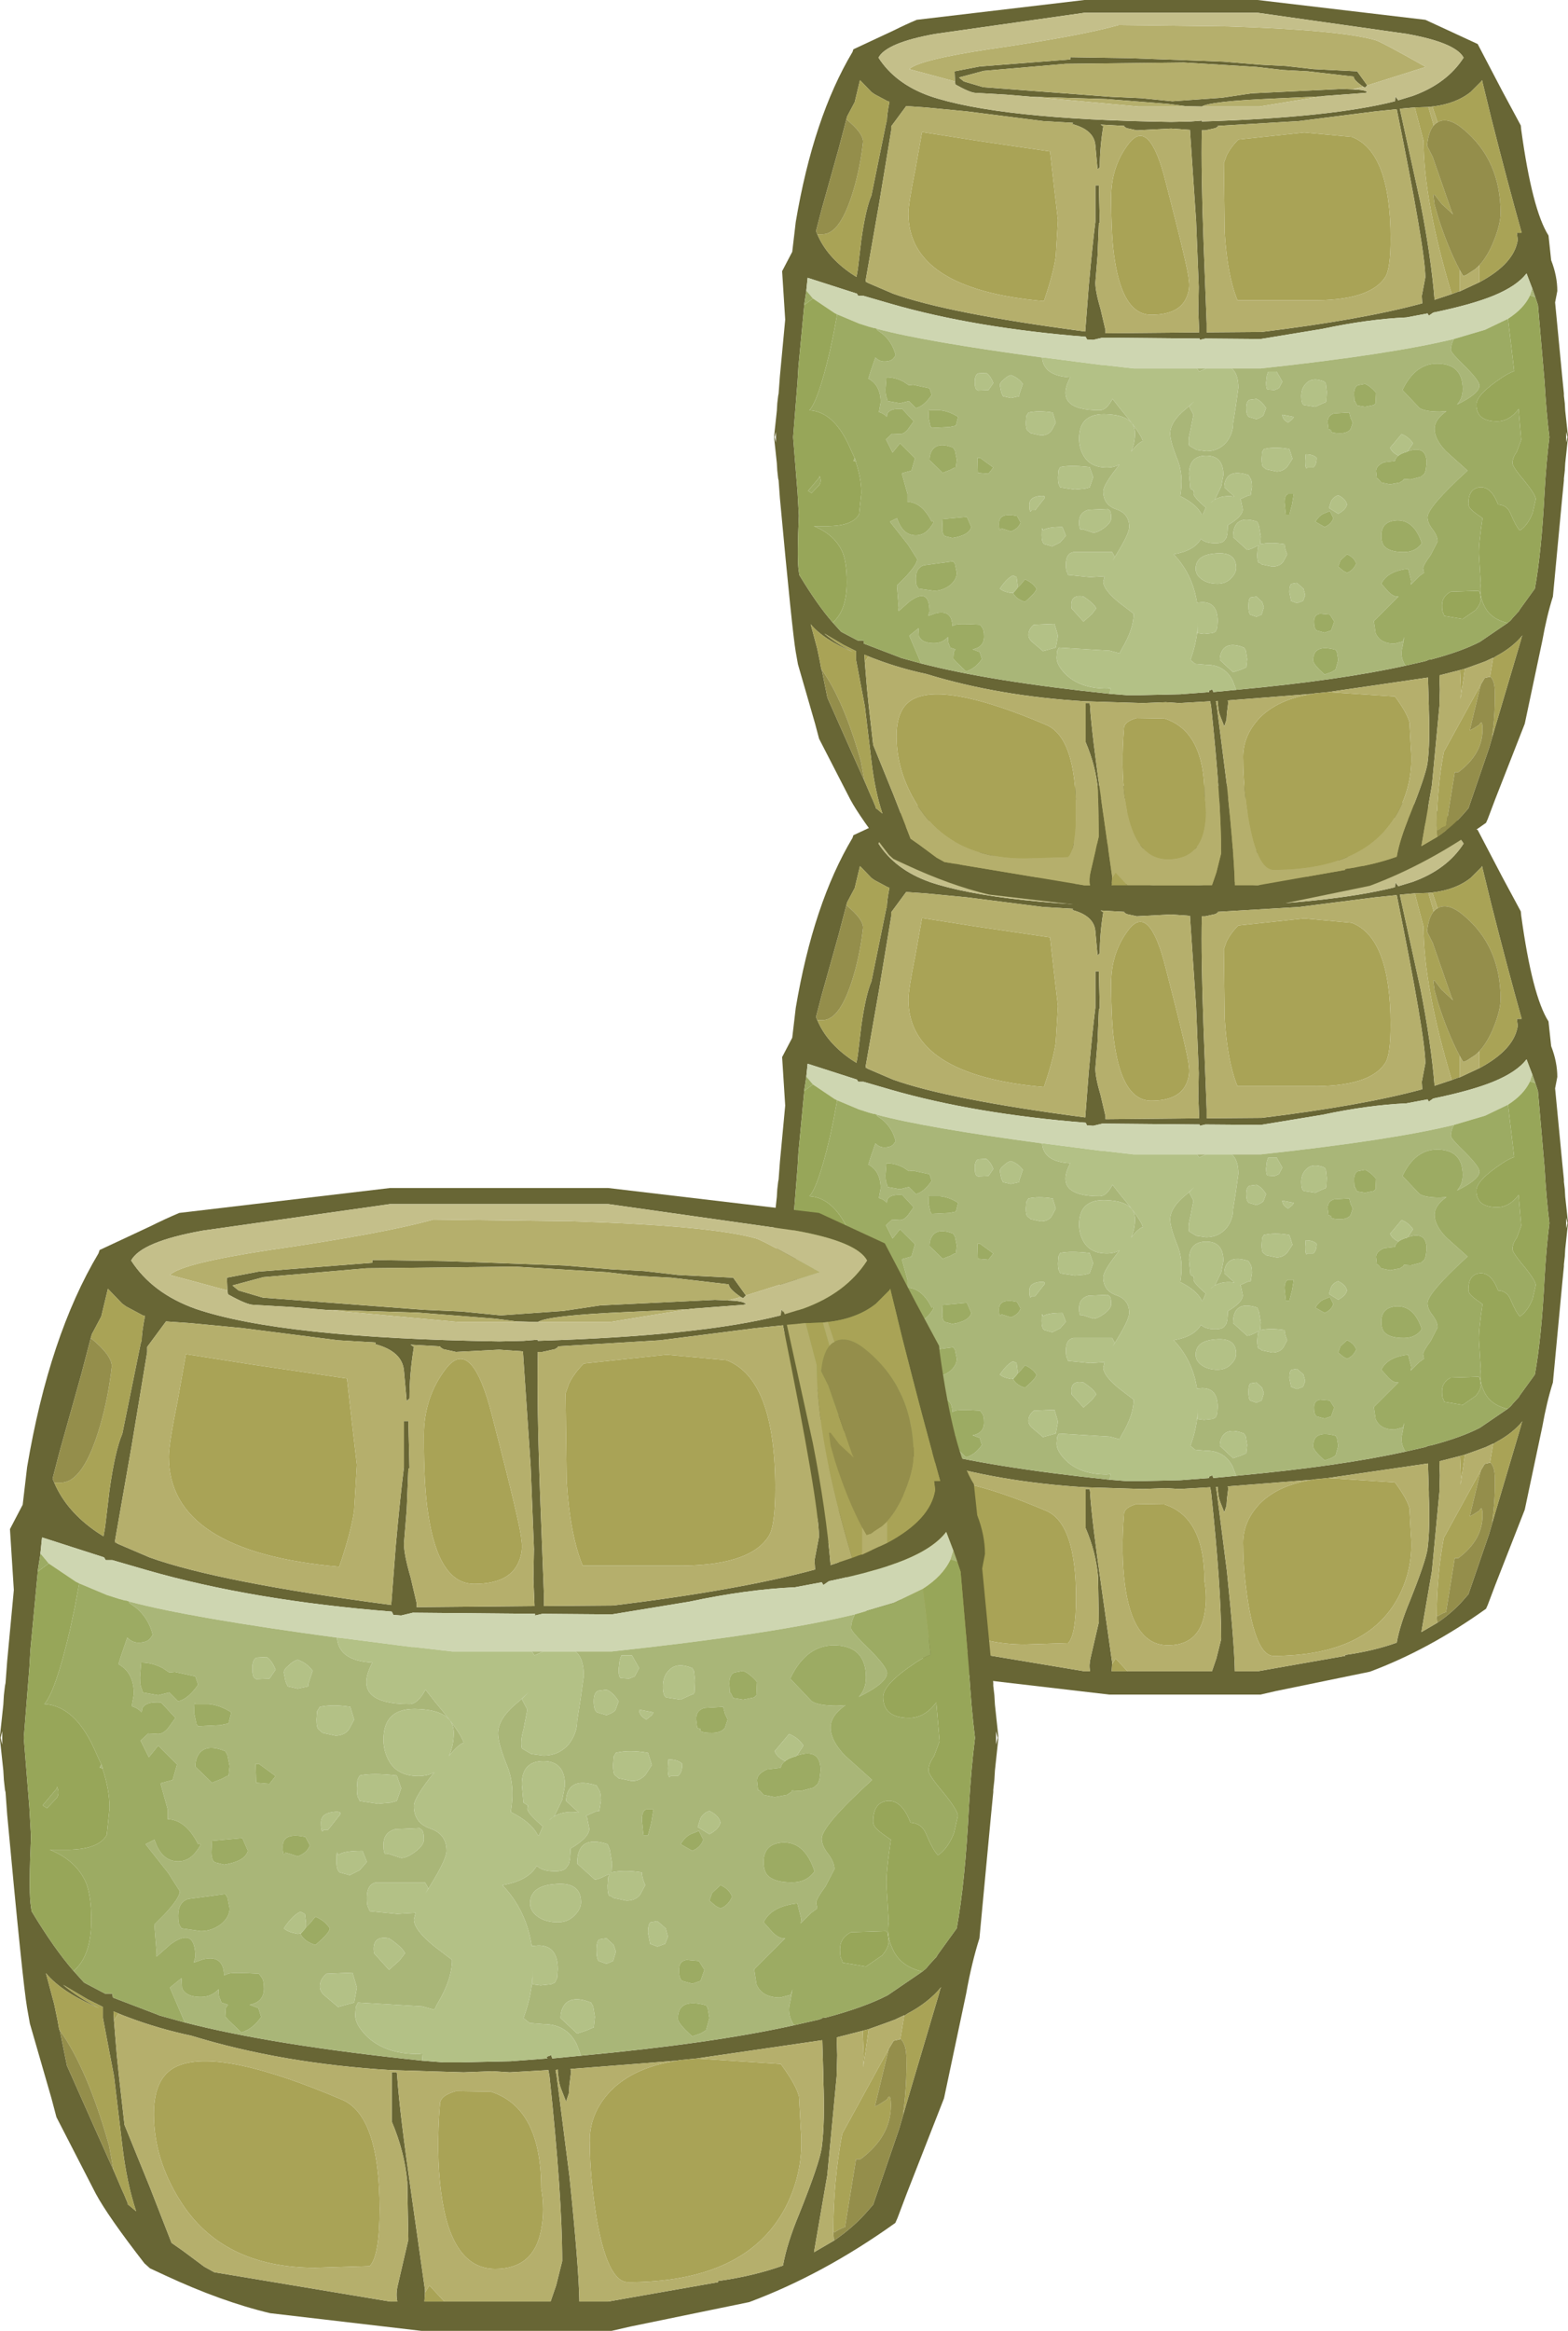<?xml version="1.0" encoding="UTF-8" standalone="no"?>
<svg xmlns:ffdec="https://www.free-decompiler.com/flash" xmlns:xlink="http://www.w3.org/1999/xlink" ffdec:objectType="frame" height="332.8px" width="224.0px" xmlns="http://www.w3.org/2000/svg">
  <g transform="matrix(1.0, 0.0, 0.0, 1.0, 73.6, 321.95)">
    <use ffdec:characterId="125" height="103.2" transform="matrix(1.257, 0.0, 0.0, 1.257, 37.0, -209.75)" width="90.2" xlink:href="#sprite0"/>
    <use ffdec:characterId="125" height="103.2" transform="matrix(1.257, 0.0, 0.0, 1.257, 37.0, -321.95)" width="90.2" xlink:href="#sprite0"/>
    <use ffdec:characterId="125" height="103.2" transform="matrix(1.581, 0.0, 0.0, 1.581, -73.6, -152.35)" width="90.2" xlink:href="#sprite0"/>
  </g>
  <defs>
    <g id="sprite0" transform="matrix(1.0, 0.0, 0.0, 1.0, 0.0, 0.0)">
      <use ffdec:characterId="124" height="103.2" transform="matrix(1.0, 0.0, 0.0, 1.0, 0.0, 0.0)" width="90.2" xlink:href="#shape0"/>
    </g>
    <g id="shape0" transform="matrix(1.0, 0.0, 0.0, 1.0, 0.0, 0.0)">
      <path d="M84.85 14.25 L84.9 14.75 Q86.15 23.85 88.0 26.75 L88.3 29.55 Q89.0 31.35 89.0 33.05 L88.75 34.35 89.55 42.7 89.75 44.7 89.75 44.95 89.85 45.8 89.9 46.65 90.2 49.45 90.2 49.65 90.2 49.8 89.9 52.6 89.85 53.45 89.75 54.35 89.75 54.55 89.55 56.6 88.5 67.75 Q87.8 69.95 87.3 72.75 L85.3 82.2 81.95 90.75 81.1 93.0 80.9 93.45 Q74.4 98.1 67.7 100.6 L57.0 102.8 55.25 103.2 38.1 103.2 24.4 101.6 Q20.0 100.55 14.95 98.2 L13.55 97.55 13.05 97.1 Q9.75 92.85 8.65 90.8 L5.1 83.9 4.65 82.2 2.7 75.45 2.45 74.05 Q2.05 71.75 0.65 56.6 L0.5 54.55 0.45 54.35 0.35 53.45 0.3 52.6 0.0 49.8 0.0 49.65 0.0 49.45 0.3 46.65 0.35 45.8 0.45 44.95 0.5 44.7 0.65 42.7 1.25 36.3 0.9 30.8 2.05 28.6 2.45 25.2 Q4.45 13.35 8.9 5.9 L9.0 5.6 13.6 3.45 Q14.9 2.8 16.2 2.25 L35.25 0.0 54.95 0.0 74.0 2.25 76.6 3.45 79.95 5.0 82.75 10.35 84.85 14.25 M80.15 32.05 Q84.1 29.95 84.5 27.25 L84.4 26.45 84.95 26.45 Q83.35 20.75 81.5 13.45 L80.5 9.35 80.45 9.1 80.35 9.25 79.15 10.45 Q77.45 11.8 74.8 12.1 L74.35 12.15 73.0 12.2 72.8 12.2 71.1 12.35 73.45 23.05 Q74.65 29.15 75.05 34.05 L77.0 33.4 77.8 33.1 77.9 33.1 80.15 32.05 M86.15 32.75 L85.9 32.1 85.5 31.05 Q84.4 32.5 81.7 33.6 79.25 34.6 74.9 35.5 L74.4 35.85 74.25 35.6 71.85 36.05 Q67.45 36.25 62.3 37.35 L55.3 38.5 49.0 38.45 48.35 38.6 48.35 38.45 37.3 38.35 36.25 38.6 35.55 38.55 35.4 38.25 Q22.8 37.25 13.25 34.5 L10.15 33.6 9.55 33.6 9.4 33.35 3.8 31.55 3.65 33.0 3.65 33.05 3.4 34.65 3.4 34.8 2.75 41.65 2.7 42.5 2.65 43.35 2.15 49.65 2.65 55.9 2.8 58.55 Q2.6 63.05 2.75 64.55 L2.85 65.3 Q4.9 68.7 6.65 70.7 L7.6 71.75 9.5 72.75 10.15 72.75 10.2 73.1 14.25 74.65 14.35 74.7 14.7 74.8 16.7 75.35 Q24.65 77.4 38.15 78.8 L40.05 78.95 41.65 78.95 46.15 78.85 49.45 78.6 49.4 78.45 49.8 78.3 49.9 78.6 52.5 78.35 Q64.35 77.25 71.75 75.6 L73.95 75.1 74.25 75.0 74.25 74.95 74.65 74.9 Q78.05 74.0 80.2 72.9 L83.35 70.75 83.65 70.5 83.7 70.45 83.95 70.15 84.5 69.55 84.6 69.45 84.75 69.2 86.45 66.85 Q87.2 62.75 87.55 55.9 87.75 52.45 88.1 49.65 87.75 46.85 87.55 43.35 L86.8 34.65 86.5 33.75 86.15 32.75 M90.0 49.05 L90.0 49.2 90.0 50.25 90.15 49.65 90.0 49.05 M81.9 82.7 L84.85 72.75 84.95 72.35 85.05 72.15 Q83.9 73.55 82.0 74.55 L81.7 74.75 81.7 74.7 80.85 75.1 79.9 75.45 78.5 75.95 77.95 76.1 75.6 76.7 75.65 78.3 75.6 80.2 74.75 89.15 73.55 96.1 75.35 95.05 Q77.2 93.8 78.55 92.2 L78.9 91.8 81.25 84.95 81.9 82.7 M72.55 10.9 Q76.45 9.5 78.35 6.55 77.45 4.85 71.9 3.85 L54.95 1.45 35.25 1.45 18.3 3.85 Q12.75 4.85 11.85 6.55 13.75 9.5 17.65 10.9 25.4 13.55 45.1 13.85 L47.3 13.8 48.6 13.7 48.6 13.8 Q63.3 13.35 70.55 11.5 L70.6 10.95 70.8 11.25 70.8 11.1 70.9 11.4 72.55 10.9 M66.95 9.85 Q65.85 9.1 65.85 8.7 L60.65 8.1 57.8 7.95 54.8 7.6 46.55 7.1 33.1 7.25 23.8 8.05 21.0 8.8 21.55 9.25 23.75 9.9 38.3 11.0 41.7 11.15 45.25 11.5 50.9 11.1 54.25 10.6 64.6 10.1 65.75 10.15 Q67.3 10.2 67.4 10.5 L67.15 10.55 62.5 10.9 62.15 10.95 56.65 11.2 Q49.55 11.5 48.6 12.1 L46.7 12.05 44.75 11.8 37.75 11.25 29.4 11.0 26.4 10.75 22.9 10.55 Q22.3 10.55 20.6 9.6 L20.55 9.25 20.5 8.1 23.35 7.55 33.65 6.75 33.65 6.5 40.2 6.6 47.05 6.85 51.05 7.0 55.3 7.35 58.2 7.5 61.25 7.85 66.25 8.1 67.4 9.7 67.15 9.95 66.95 9.85 M68.3 12.65 L59.65 13.75 50.4 14.3 50.45 14.35 50.15 14.55 49.0 14.8 48.6 14.8 Q48.5 19.45 48.8 27.65 L49.15 36.75 49.15 37.75 55.4 37.7 Q66.85 36.3 73.65 34.45 L73.6 33.6 74.0 31.5 Q74.0 28.45 70.75 12.4 L68.3 12.65 M10.7 32.15 L13.5 33.35 Q19.75 35.6 35.35 37.65 L35.75 32.45 Q36.15 27.95 36.5 25.2 L36.5 21.05 36.9 21.05 37.0 25.3 36.9 25.35 36.75 29.05 36.5 32.1 Q36.5 33.1 37.1 35.15 L37.65 37.5 37.65 37.85 48.3 37.75 48.2 35.3 48.25 32.6 47.95 25.1 47.25 14.75 45.1 14.6 41.2 14.8 40.05 14.55 39.75 14.35 39.8 14.3 37.1 14.15 37.4 14.35 Q37.0 16.75 37.0 19.0 L36.75 19.25 36.5 16.5 Q36.35 14.75 33.9 14.1 L33.95 13.95 30.55 13.75 21.9 12.65 17.2 12.2 15.0 12.05 13.3 14.35 13.3 14.8 11.9 23.25 10.4 31.8 10.4 32.0 10.7 32.15 M4.9 26.6 Q6.0 29.2 8.8 31.1 L9.35 31.45 9.5 30.6 9.9 27.25 Q10.4 23.7 11.05 22.2 L12.75 13.85 12.8 13.85 Q12.8 13.05 13.1 11.55 L12.9 11.5 11.4 10.7 11.05 10.45 9.75 9.1 9.15 11.6 8.3 13.2 8.2 13.55 7.35 16.8 5.4 23.75 4.75 26.25 4.9 26.6 M0.2 49.2 L0.2 49.05 0.05 49.65 0.2 50.25 0.2 49.65 0.2 49.2 M10.35 88.9 L10.5 89.25 10.95 90.3 11.15 90.75 11.2 90.85 11.55 91.7 11.55 91.8 11.65 91.85 12.3 92.4 Q11.45 89.85 11.05 86.45 L10.3 80.2 9.3 74.95 9.3 73.95 7.9 73.25 5.7 71.95 Q7.05 73.1 8.95 74.05 5.6 72.65 4.15 70.9 L4.9 73.7 5.2 75.15 5.35 76.0 5.4 76.05 6.05 79.25 8.45 84.65 10.35 88.9 M11.1 74.7 L10.25 74.35 10.3 75.15 10.3 75.2 10.55 78.25 10.75 80.2 11.25 84.6 13.55 90.25 15.5 95.25 16.5 95.95 18.45 97.4 19.35 97.9 35.25 100.55 35.9 100.55 Q35.75 99.85 35.95 99.05 L36.9 94.95 36.8 89.75 Q36.55 87.0 35.4 84.3 L35.4 79.85 35.85 79.85 35.9 80.2 35.9 80.3 Q36.1 83.4 37.2 91.05 L38.4 99.5 38.4 99.75 38.35 100.55 40.15 100.55 49.75 100.55 50.25 99.1 50.8 96.9 Q50.8 91.0 49.65 80.2 L49.55 79.65 46.05 79.85 44.5 79.75 41.9 79.85 35.3 79.65 Q25.45 79.05 17.3 76.55 14.25 75.9 11.5 74.85 L11.1 74.7 M61.15 78.8 L51.55 79.55 51.6 79.8 51.55 80.2 51.45 81.0 51.4 81.75 51.15 82.5 50.7 81.35 Q50.5 80.85 50.45 80.2 L50.4 79.75 50.4 79.6 50.2 79.65 50.3 80.2 51.45 89.2 Q52.3 97.4 52.35 100.55 L54.95 100.55 64.9 98.8 64.85 98.7 Q68.1 98.25 70.75 97.3 71.1 95.3 72.25 92.55 74.05 88.05 74.25 86.65 74.55 84.35 74.4 80.6 L74.4 80.2 74.3 76.95 62.95 78.6 61.4 78.75 61.15 78.8" fill="#686635" fill-rule="evenodd" stroke="none"/>
      <path d="M74.8 12.1 Q77.45 11.8 79.15 10.45 L80.35 9.25 80.45 9.1 80.5 9.35 81.5 13.45 Q83.35 20.75 84.95 26.45 L84.4 26.45 84.5 27.25 Q84.1 29.95 80.15 32.05 L80.15 31.0 80.15 30.15 79.7 30.55 Q80.8 29.6 81.6 27.8 82.55 25.6 82.55 24.2 82.55 18.2 78.35 14.7 76.65 13.25 75.45 13.85 L75.4 13.9 74.8 12.1 M77.9 33.1 L77.8 33.1 77.0 33.4 Q73.8 22.75 73.8 16.0 L72.8 12.2 73.0 12.2 74.35 12.15 74.95 14.25 Q74.35 14.95 74.2 16.55 L74.85 17.85 77.0 24.05 77.15 24.35 75.85 23.15 75.05 22.1 74.9 22.1 75.05 23.25 74.95 22.9 75.45 24.65 Q76.55 28.1 77.9 30.65 L77.9 33.1 M81.7 74.75 L82.0 74.55 Q83.9 73.55 85.05 72.15 L84.95 72.35 84.85 72.75 81.9 82.7 81.6 83.65 Q81.95 81.05 81.9 78.6 81.9 77.35 81.4 76.85 L80.75 77.0 81.35 76.85 81.7 74.75 M77.95 76.1 L78.5 75.95 78.0 79.4 78.05 78.45 77.95 76.1 M10.4 31.8 L10.7 32.15 10.4 32.0 10.4 31.8 M47.1 31.7 Q47.3 32.8 46.85 33.8 46.0 35.75 42.85 35.75 39.65 35.75 38.7 29.5 38.3 27.1 38.3 22.35 38.3 18.9 40.3 16.3 42.65 13.3 44.5 20.7 47.1 30.75 47.1 31.7 M51.4 17.7 Q51.85 16.75 52.75 15.85 L60.25 15.05 65.65 15.55 Q70.05 17.25 70.05 27.1 70.05 30.55 69.45 31.45 67.7 34.2 60.9 34.1 L52.65 34.1 Q51.5 31.3 51.2 26.45 L51.1 18.55 51.4 17.7 M31.35 17.2 L31.85 21.6 32.25 25.0 32.0 29.15 Q31.7 31.15 30.65 34.2 15.25 32.85 15.25 24.25 15.25 23.15 16.05 19.2 L16.8 15.0 22.85 15.95 31.35 17.2 M8.2 13.55 L8.3 13.2 9.15 11.6 9.75 9.1 11.05 10.45 11.4 10.7 12.9 11.5 13.1 11.55 Q12.8 13.05 12.8 13.85 L12.75 13.85 11.05 22.2 Q10.4 23.7 9.9 27.25 L9.5 30.6 9.35 31.45 8.8 31.1 Q6.0 29.2 4.9 26.6 L5.5 26.6 Q7.55 26.6 9.05 21.45 9.8 18.85 10.1 16.1 10.1 15.1 8.2 13.55 M5.4 76.05 L5.35 76.0 5.2 75.15 4.9 73.7 4.15 70.9 Q5.6 72.65 8.95 74.05 7.05 73.1 5.7 71.95 L7.9 73.25 9.3 73.95 9.3 74.95 10.3 80.2 11.05 86.45 Q11.45 89.85 12.3 92.4 L11.65 91.85 11.55 91.8 11.55 91.7 11.2 90.85 11.15 90.75 10.95 90.3 10.5 89.25 10.35 88.9 10.25 88.65 9.85 86.45 Q7.9 79.55 5.4 76.05 M10.3 75.15 L10.25 74.35 11.1 74.7 10.7 74.55 10.3 75.15 M40.15 100.55 L38.35 100.55 38.4 99.75 38.8 99.1 40.15 100.55 M39.85 90.65 Q39.4 87.1 39.75 82.75 39.75 81.95 41.2 81.55 L44.35 81.6 Q48.9 83.05 48.9 90.3 49.25 92.25 48.9 94.05 48.25 97.6 44.75 97.6 40.75 97.6 39.85 90.65 M13.9 83.6 Q13.9 80.05 16.25 79.2 20.15 77.75 30.85 82.3 34.3 83.7 34.3 92.2 34.3 96.45 33.4 97.35 L28.5 97.5 Q20.05 97.5 16.25 91.4 13.9 87.65 13.9 83.6 M62.95 78.6 L70.55 79.1 Q71.95 81.0 72.2 82.05 L72.35 84.95 Q72.7 88.75 70.95 92.1 67.4 98.8 56.75 98.8 54.9 98.8 53.9 93.0 53.3 89.25 53.3 86.35 53.15 83.65 55.2 81.5 57.3 79.4 61.15 78.8 L61.4 78.75 62.95 78.6 M80.3 77.75 L79.05 82.95 79.45 82.75 80.15 82.3 Q80.5 81.6 80.5 82.85 80.5 85.65 77.75 87.7 L77.35 87.7 76.35 93.85 Q76.1 93.85 75.4 94.3 L75.3 94.2 Q75.3 89.65 76.1 85.4 L80.3 77.75" fill="#a9a356" fill-rule="evenodd" stroke="none"/>
      <path d="M3.65 33.0 L3.8 31.55 9.4 33.35 9.55 33.6 10.15 33.6 13.25 34.5 Q22.8 37.25 35.4 38.25 L35.55 38.55 36.25 38.6 37.3 38.35 48.35 38.45 48.35 38.6 49.0 38.45 55.3 38.5 62.3 37.35 Q67.45 36.25 71.85 36.05 L74.25 35.6 74.4 35.85 74.9 35.5 Q79.25 34.6 81.7 33.6 84.4 32.5 85.5 31.05 L85.9 32.1 86.15 32.75 85.9 33.55 Q85.2 35.05 83.4 36.2 L80.8 37.45 77.25 38.5 Q70.1 40.25 55.3 41.85 L52.0 41.85 49.1 41.85 48.05 41.85 40.85 41.85 37.4 41.45 37.2 41.45 30.6 40.6 30.45 40.6 Q17.1 38.8 11.7 37.35 L11.4 37.25 11.3 37.25 10.75 37.1 9.65 36.75 7.15 35.7 6.85 35.55 4.4 33.9 3.65 33.0" fill="#ced6b1" fill-rule="evenodd" stroke="none"/>
      <path d="M4.4 33.9 L6.85 35.55 7.15 35.7 7.15 35.75 6.75 37.9 6.3 40.0 Q5.0 45.5 4.0 46.6 6.7 46.75 8.45 50.5 L9.15 52.05 9.0 52.35 9.25 52.4 Q9.9 54.3 9.9 56.0 L9.65 58.4 Q8.9 59.8 5.8 59.75 L4.5 59.75 Q6.95 60.75 7.8 62.8 8.25 64.0 8.25 66.1 8.25 69.35 6.65 70.7 4.9 68.7 2.85 65.3 L2.75 64.55 Q2.6 63.05 2.8 58.55 L2.65 55.9 2.15 49.65 2.65 43.35 2.7 42.5 2.75 41.65 3.4 34.8 3.4 34.65 4.4 33.9 M83.4 36.2 Q85.2 35.05 85.9 33.55 L86.5 33.75 86.8 34.65 87.55 43.35 Q87.75 46.85 88.1 49.65 87.75 52.45 87.55 55.9 87.2 62.75 86.45 66.85 L84.75 69.2 84.6 69.45 84.5 69.55 83.95 70.15 83.7 70.45 83.65 70.5 83.35 70.75 Q81.35 70.3 80.65 68.7 80.1 67.55 80.3 66.25 L80.1 63.0 Q80.05 61.8 80.5 58.85 79.55 58.2 79.3 57.95 78.9 57.6 78.9 57.2 78.9 55.5 80.15 55.35 81.45 55.2 82.25 57.25 L82.25 57.3 Q83.25 57.35 83.65 58.25 84.3 59.8 84.75 60.25 85.65 59.65 86.2 58.25 L86.55 56.7 Q86.55 56.2 85.25 54.6 83.9 53.0 83.9 52.6 83.9 52.0 84.4 51.3 L84.9 49.95 84.6 46.45 Q83.55 47.85 82.15 47.85 79.8 47.85 79.8 45.95 79.8 44.8 82.75 42.85 83.5 42.35 84.1 42.15 L83.4 36.2 M5.15 54.2 L3.85 55.75 4.25 56.0 5.15 55.05 Q5.4 54.6 5.15 54.05 L5.15 54.2 M80.3 68.05 Q80.3 68.6 79.7 69.3 L78.25 70.3 76.15 69.95 76.05 69.65 Q75.9 69.5 75.9 68.75 75.9 67.7 76.9 67.2 L80.05 67.1 80.2 67.25 80.3 68.05" fill="#97a659" fill-rule="evenodd" stroke="none"/>
      <path d="M11.7 37.35 Q17.1 38.8 30.45 40.6 30.6 42.7 33.65 42.85 31.65 46.6 37.0 46.6 37.75 46.6 38.45 45.3 L39.35 46.45 Q41.7 49.25 41.9 50.1 41.45 50.2 40.55 51.3 L40.6 51.2 Q41.0 50.3 41.0 49.2 41.0 47.2 37.85 47.05 34.65 46.85 34.65 49.8 34.65 50.75 35.05 51.55 35.8 53.1 37.8 53.1 38.65 53.1 39.25 52.75 37.4 55.05 37.4 55.8 37.4 57.35 38.9 57.85 40.35 58.35 40.35 59.85 40.35 60.6 38.9 62.95 L38.45 63.7 38.7 63.25 38.6 63.05 38.4 62.7 34.0 62.7 Q33.15 62.85 33.15 64.1 33.15 64.85 33.3 65.0 L33.4 65.3 35.9 65.55 37.55 65.45 37.4 66.05 Q37.4 66.95 39.15 68.4 L40.85 69.7 Q40.85 71.45 39.5 73.7 L39.25 74.2 38.15 73.9 32.35 73.55 32.15 73.95 32.1 74.7 Q32.1 75.55 33.15 76.6 34.8 78.2 37.8 78.2 L38.2 78.15 38.15 78.8 Q24.65 77.4 16.7 75.35 L15.35 72.2 16.4 71.35 16.45 72.25 Q16.8 73.05 18.15 73.05 19.1 73.05 19.75 72.35 19.75 73.1 19.9 73.25 L20.0 73.55 20.6 73.75 20.4 74.05 20.35 74.8 20.65 75.15 21.8 76.25 Q22.85 75.95 23.6 74.85 L23.35 74.05 22.55 73.75 Q23.85 73.5 23.85 72.3 23.85 71.55 23.65 71.3 L23.4 70.95 Q21.1 70.8 20.6 70.95 L20.25 71.1 Q20.2 69.2 18.35 69.65 L17.5 69.95 17.65 69.45 Q17.65 66.65 15.4 68.3 L14.15 69.4 14.1 69.25 14.15 69.05 13.95 66.55 13.95 66.5 14.85 65.6 Q16.25 64.1 16.25 63.5 L15.2 61.85 13.15 59.25 13.95 58.85 14.15 59.35 Q14.8 60.8 16.1 60.8 17.05 60.8 17.7 59.95 18.4 59.05 17.9 59.25 16.85 57.15 15.3 57.0 L15.15 57.0 15.15 56.1 14.5 53.75 15.6 53.45 16.0 52.05 14.3 50.35 13.45 51.4 12.7 49.9 12.75 49.85 13.4 49.25 14.3 49.3 Q14.75 49.3 15.2 48.75 L15.85 47.85 14.55 46.45 Q13.15 46.35 12.85 47.0 L12.8 47.35 Q12.45 46.95 11.9 46.8 L12.1 45.7 Q12.1 43.75 10.7 43.0 L10.95 42.2 11.5 40.6 Q11.95 41.05 12.5 41.05 13.25 41.05 13.55 40.7 L13.8 40.35 Q13.45 38.9 12.35 37.95 L11.6 37.4 11.7 37.45 11.7 37.35 M48.05 41.85 L49.1 41.85 48.3 42.2 48.05 41.85 M52.0 41.85 L55.3 41.85 Q70.1 40.25 77.25 38.5 76.9 39.15 76.9 39.75 76.9 40.05 78.55 41.65 80.15 43.25 80.15 43.8 80.15 44.7 77.6 45.95 78.25 45.25 78.25 44.2 78.25 41.45 75.6 41.3 72.9 41.15 71.4 44.3 L73.35 46.35 Q74.0 46.75 75.65 46.75 L76.4 46.7 Q75.05 47.65 75.05 48.7 75.05 49.9 76.35 51.25 L78.8 53.45 Q74.25 57.6 74.25 58.75 74.25 59.4 74.85 60.15 75.4 60.9 75.4 61.5 L74.6 63.05 Q73.75 64.2 73.75 64.55 L73.85 65.05 73.3 65.45 72.35 66.4 72.4 66.0 72.05 64.6 Q69.7 64.85 69.0 66.3 L69.8 67.2 Q70.35 67.75 70.8 67.75 L70.95 67.75 68.15 70.55 68.35 71.9 Q68.85 73.1 70.5 73.1 L71.45 72.85 71.6 72.35 71.4 73.5 Q71.1 74.5 71.65 75.45 L71.75 75.6 Q64.35 77.25 52.5 78.35 L52.1 77.3 Q51.2 75.5 49.1 75.5 L47.85 75.4 47.3 74.95 Q48.1 72.8 48.15 70.65 L48.1 71.9 48.85 72.0 49.8 71.9 50.15 71.75 50.35 71.3 50.4 70.55 Q50.4 68.35 48.6 68.4 L48.05 68.45 Q47.55 65.2 45.4 62.95 47.75 62.55 48.5 61.2 49.0 61.7 50.15 61.7 50.9 61.7 51.15 61.4 L51.4 61.05 51.5 60.6 51.55 59.85 51.55 59.65 Q53.25 58.65 53.25 57.85 L53.05 56.85 52.95 56.7 Q53.9 56.25 54.0 56.25 L54.15 56.25 54.3 55.3 Q54.3 54.55 54.1 54.3 L53.9 53.95 Q52.2 53.4 51.55 54.15 51.15 54.6 51.15 55.35 L52.3 56.4 Q50.6 56.15 49.6 57.1 L50.1 56.7 50.8 55.25 51.05 53.95 Q51.05 51.75 49.1 51.75 47.15 51.75 47.15 53.85 L47.3 55.5 47.7 55.75 47.65 56.05 Q47.65 56.45 49.05 57.65 L48.7 58.45 48.6 58.45 Q48.0 57.25 46.15 56.35 46.55 54.0 45.85 52.25 45.0 50.15 45.0 49.25 45.0 47.85 46.9 46.35 L47.75 45.55 47.15 46.15 47.65 47.1 47.3 48.9 Q47.0 49.95 47.15 50.6 L48.0 51.1 49.1 51.25 Q50.55 51.25 51.45 50.15 52.15 49.2 52.15 48.1 L52.45 46.2 52.75 44.05 Q52.75 42.45 52.0 41.85 M85.9 33.55 L86.15 32.75 86.5 33.75 85.9 33.55 M57.75 47.1 Q57.75 47.5 58.1 47.8 L58.4 48.0 58.9 47.6 59.05 47.35 57.75 47.1 M59.9 45.0 Q59.9 45.85 60.2 46.0 L61.5 46.2 Q62.55 45.7 62.65 45.7 L62.75 45.55 62.8 44.5 62.7 43.6 62.55 43.35 Q61.2 42.8 60.5 43.5 59.9 44.05 59.9 45.0 M53.65 46.35 Q53.65 47.15 53.95 47.35 L54.8 47.6 Q55.4 47.4 55.6 47.15 L55.9 46.35 Q55.4 45.55 54.8 45.3 L54.05 45.4 Q53.65 45.55 53.65 46.35 M56.15 42.2 L56.0 42.6 55.9 43.45 Q55.9 44.2 56.1 44.25 L56.85 44.3 57.35 44.1 57.75 43.35 57.1 42.2 56.15 42.2 M68.35 45.8 L68.4 44.6 Q67.75 43.85 67.15 43.6 L66.35 43.75 Q65.9 43.95 65.9 44.75 L65.95 45.6 66.0 45.55 66.25 46.05 67.15 46.2 68.15 46.0 68.35 45.8 M62.9 47.95 L63.0 48.75 63.3 48.85 Q63.1 49.2 64.35 49.2 65.15 49.2 65.5 48.75 L65.75 48.0 65.5 47.45 65.35 46.85 63.65 46.95 Q62.9 47.15 62.9 47.95 M17.65 46.6 Q17.55 46.2 17.55 47.45 L17.75 48.4 17.9 48.6 19.9 48.5 20.65 48.35 20.9 47.35 Q19.9 46.7 18.85 46.6 L17.65 46.6 M12.9 45.55 L14.3 45.8 15.3 45.55 14.9 45.15 16.1 46.35 Q17.0 46.15 17.9 44.85 L17.65 44.1 15.8 43.7 15.3 43.75 14.7 43.35 Q13.75 42.85 12.75 42.85 L12.65 44.2 Q12.65 44.95 12.8 45.2 L12.9 45.55 M34.65 59.3 Q34.65 60.1 34.85 60.15 L35.05 60.1 36.25 60.5 Q36.75 60.5 37.5 59.95 38.3 59.35 38.3 58.85 38.3 58.1 38.1 57.95 L37.9 57.8 35.7 57.9 Q34.65 58.2 34.65 59.3 M32.75 59.85 Q30.95 59.85 30.55 60.25 30.4 59.55 30.4 60.8 30.4 61.6 30.7 61.8 L31.6 62.05 32.5 61.6 33.15 60.85 32.75 59.85 M36.25 54.2 L35.85 53.05 Q33.65 52.8 32.5 53.05 L32.3 53.45 32.25 54.2 Q32.25 54.95 32.4 55.1 L32.5 55.35 34.15 55.6 35.3 55.5 35.85 55.35 36.25 54.2 M29.15 49.2 L30.3 49.45 Q31.15 49.45 31.55 48.85 L32.0 48.0 31.65 46.85 Q30.05 46.6 28.9 46.85 L28.65 47.25 28.6 48.0 Q28.6 48.75 28.8 48.9 L29.15 49.2 M24.1 42.35 L23.2 42.4 Q22.8 42.55 22.8 43.35 22.8 44.1 23.0 44.25 L23.15 44.35 24.35 44.3 24.9 43.5 Q24.6 42.7 24.1 42.35 M26.9 42.6 Q26.5 42.7 26.1 43.1 25.65 43.45 25.65 43.75 L25.8 44.55 26.0 45.0 26.9 45.2 27.85 45.0 27.85 44.8 28.25 43.6 Q27.75 42.9 26.9 42.6 M20.25 61.1 Q22.15 60.8 22.4 59.85 L21.9 58.7 19.15 58.95 19.1 59.95 Q19.1 60.75 19.45 60.9 L20.25 61.1 M20.75 52.2 L20.55 51.2 20.35 50.85 Q18.75 50.2 18.05 51.0 17.65 51.5 17.65 52.25 L19.15 53.7 20.05 53.35 20.5 53.1 20.65 53.1 20.75 52.2 M23.4 52.0 L23.1 52.0 23.15 53.7 24.35 53.8 24.9 53.1 23.4 52.0 M29.25 57.95 L29.65 57.95 30.55 56.8 Q31.15 56.2 30.05 56.35 29.0 56.5 29.0 57.3 29.0 58.1 29.15 58.1 L29.25 57.95 M25.7 60.2 L25.8 60.0 26.9 60.35 Q27.75 60.05 28.0 59.35 L27.6 58.6 Q25.55 58.15 25.55 59.45 25.55 60.25 25.7 60.2 M27.65 66.75 L27.65 66.35 27.55 65.55 27.15 65.35 Q26.45 65.65 25.65 66.85 25.9 67.1 26.45 67.25 L26.9 67.35 27.2 67.3 27.15 67.35 Q27.5 68.05 28.5 68.35 29.8 67.25 29.8 66.85 29.35 66.15 28.5 65.8 L28.0 66.4 27.65 66.75 M20.55 64.05 L20.35 63.75 17.0 64.2 Q16.1 64.5 16.1 65.7 16.1 66.45 16.25 66.6 L16.4 66.85 18.15 67.1 Q19.15 67.1 20.0 66.45 20.75 65.8 20.75 65.05 L20.55 64.05 M33.8 69.1 L35.15 70.6 36.1 69.75 36.6 69.1 Q36.35 68.55 35.15 67.75 33.55 67.45 33.8 69.1 M29.5 70.95 Q28.9 71.45 28.9 72.1 28.9 72.5 29.25 72.85 L30.55 73.95 32.0 73.55 32.25 72.2 31.85 70.85 29.5 70.95 M9.15 52.05 L9.15 52.0 9.3 52.45 9.25 52.4 9.0 52.35 9.15 52.05 M72.0 51.25 L72.6 50.35 Q72.15 49.65 71.3 49.3 L70.8 49.9 70.0 50.85 Q70.2 51.4 70.95 51.75 70.6 52.0 70.55 52.35 L69.3 52.5 Q68.4 52.9 68.4 53.5 L68.5 54.4 68.6 54.35 69.0 54.8 70.0 55.0 71.1 54.8 71.4 54.6 71.5 54.55 71.55 54.4 72.35 54.45 73.5 54.15 73.9 53.8 74.05 53.4 74.15 52.6 Q74.15 50.7 72.35 51.15 L72.0 51.25 M65.1 57.3 Q64.95 56.65 64.1 56.25 63.6 56.4 63.3 56.9 L63.05 57.7 64.1 58.35 Q64.95 57.9 65.1 57.3 M61.25 53.1 Q61.65 52.8 61.65 52.0 61.25 51.6 60.4 51.6 L60.35 52.35 Q60.35 53.15 60.5 53.2 L60.6 53.1 61.25 53.1 M62.55 71.85 L63.3 71.6 63.65 70.6 63.15 69.8 62.05 69.7 Q61.35 69.8 61.35 70.6 61.35 71.4 61.65 71.6 L62.55 71.85 M63.95 74.05 L63.8 73.8 Q61.25 73.1 61.25 75.0 61.25 75.45 62.55 76.6 L63.3 76.35 63.8 76.05 64.1 74.95 63.95 74.05 M65.1 62.95 L64.35 63.65 64.1 64.35 64.7 64.85 65.1 65.05 Q65.8 64.8 66.15 64.0 65.9 63.3 65.1 62.95 M70.85 59.1 Q69.0 59.15 69.0 60.85 69.0 61.65 69.35 62.05 69.95 62.7 71.55 62.7 72.9 62.7 73.6 61.7 72.75 59.1 70.85 59.1 M63.15 58.05 L62.4 58.35 Q61.9 58.6 61.5 59.25 L62.55 59.85 Q63.3 59.55 63.55 58.85 L63.15 58.05 M55.1 59.75 L54.9 59.25 Q52.15 58.35 52.15 61.0 L53.75 62.45 Q54.15 62.4 54.6 62.15 L55.05 61.95 55.1 61.95 55.15 61.85 54.95 62.25 54.9 63.0 Q54.9 63.75 55.05 63.9 55.3 63.95 55.4 64.1 L56.6 64.35 Q57.45 64.35 57.85 63.8 L58.3 62.95 Q58.0 62.25 58.0 61.8 56.4 61.55 55.25 61.8 L55.3 60.95 55.1 59.75 M58.35 52.95 L58.9 52.1 58.55 51.0 Q56.85 50.7 55.65 51.0 L55.45 51.35 55.4 52.1 Q55.4 52.85 55.55 53.0 L55.9 53.3 57.1 53.55 Q57.85 53.55 58.35 52.95 M58.15 58.45 L58.55 58.45 58.85 57.3 59.05 56.1 58.4 56.1 Q58.0 56.25 58.0 57.05 L58.1 58.05 58.15 58.45 M53.4 73.55 Q51.75 72.9 51.05 73.7 50.65 74.2 50.65 74.95 L52.15 76.35 53.05 76.05 53.5 75.85 53.65 75.8 53.75 74.85 53.6 73.9 53.4 73.55 M54.8 67.75 L54.15 67.85 Q53.9 68.0 53.9 68.8 53.9 69.6 54.1 69.8 L54.8 70.05 55.4 69.8 55.65 68.95 55.45 68.35 54.8 67.75 M60.35 67.6 L60.15 66.85 59.4 66.2 58.8 66.3 Q58.55 66.45 58.55 67.25 L58.75 68.25 59.4 68.5 60.1 68.25 60.35 67.6 M47.9 64.6 Q47.9 65.3 48.6 65.8 49.3 66.3 50.4 66.3 51.3 66.3 51.9 65.7 52.5 65.1 52.5 64.5 52.5 62.65 50.2 62.85 47.9 63.0 47.9 64.6" fill="#a9b678" fill-rule="evenodd" stroke="none"/>
      <path d="M3.65 33.0 L4.4 33.9 3.4 34.65 3.65 33.05 3.65 33.0 M7.15 35.7 L9.65 36.75 10.75 37.1 11.3 37.25 11.4 37.25 11.7 37.35 11.7 37.45 11.6 37.4 12.35 37.95 Q13.45 38.9 13.8 40.35 L13.55 40.7 Q13.25 41.05 12.5 41.05 11.95 41.05 11.5 40.6 L10.95 42.2 10.7 43.0 Q12.1 43.75 12.1 45.7 L11.9 46.8 Q12.45 46.95 12.8 47.35 L12.85 47.0 Q13.15 46.35 14.55 46.45 L15.85 47.85 15.2 48.75 Q14.75 49.3 14.3 49.3 L13.4 49.25 12.75 49.85 12.7 49.9 13.45 51.4 14.3 50.35 16.0 52.05 15.6 53.45 14.5 53.75 15.15 56.1 15.15 57.0 15.3 57.0 Q16.85 57.15 17.9 59.25 18.4 59.05 17.7 59.95 17.05 60.8 16.1 60.8 14.8 60.8 14.15 59.35 L13.95 58.85 13.15 59.25 15.2 61.85 16.25 63.5 Q16.25 64.1 14.85 65.6 L13.95 66.5 13.95 66.55 14.15 69.05 14.1 69.25 14.15 69.4 15.4 68.3 Q17.65 66.65 17.65 69.45 L17.5 69.95 18.35 69.65 Q20.2 69.2 20.25 71.1 L20.6 70.95 Q21.1 70.8 23.4 70.95 L23.65 71.3 Q23.85 71.55 23.85 72.3 23.85 73.5 22.55 73.75 L23.35 74.05 23.6 74.85 Q22.85 75.95 21.8 76.25 L20.65 75.15 20.35 74.8 20.4 74.05 20.6 73.75 20.0 73.55 19.9 73.25 Q19.75 73.1 19.75 72.35 19.1 73.05 18.15 73.05 16.8 73.05 16.45 72.25 L16.4 71.35 15.35 72.2 16.7 75.35 14.7 74.8 14.35 74.7 14.25 74.65 10.2 73.1 10.15 72.75 9.5 72.75 7.6 71.75 6.65 70.7 Q8.25 69.35 8.25 66.1 8.25 64.0 7.8 62.8 6.95 60.75 4.5 59.75 L5.8 59.75 Q8.9 59.8 9.65 58.4 L9.9 56.0 Q9.9 54.3 9.25 52.4 L9.3 52.45 9.15 52.0 9.15 52.05 8.45 50.5 Q6.7 46.75 4.0 46.6 5.0 45.5 6.3 40.0 L6.75 37.9 7.15 35.75 7.15 35.7 M77.25 38.5 L80.8 37.45 83.4 36.2 84.1 42.15 Q83.5 42.35 82.75 42.85 79.8 44.8 79.8 45.95 79.8 47.85 82.15 47.85 83.55 47.85 84.6 46.45 L84.9 49.95 84.4 51.3 Q83.9 52.0 83.9 52.6 83.9 53.0 85.25 54.6 86.55 56.2 86.55 56.7 L86.2 58.25 Q85.65 59.65 84.75 60.25 84.3 59.8 83.65 58.25 83.25 57.35 82.25 57.3 L82.25 57.25 Q81.45 55.2 80.15 55.35 78.9 55.5 78.9 57.2 78.9 57.6 79.3 57.95 79.55 58.2 80.5 58.85 80.05 61.8 80.1 63.0 L80.3 66.25 Q80.1 67.55 80.65 68.7 81.35 70.3 83.35 70.75 L80.2 72.9 Q78.05 74.0 74.65 74.9 L74.25 74.95 74.25 75.0 73.95 75.1 71.75 75.6 71.65 75.45 Q71.1 74.5 71.4 73.5 L71.6 72.35 71.45 72.85 70.5 73.1 Q68.85 73.1 68.35 71.9 L68.15 70.55 70.95 67.75 70.8 67.75 Q70.35 67.75 69.8 67.2 L69.0 66.3 Q69.7 64.85 72.05 64.6 L72.4 66.0 72.35 66.4 73.3 65.45 73.85 65.05 73.75 64.55 Q73.75 64.2 74.6 63.05 L75.4 61.5 Q75.4 60.9 74.85 60.15 74.25 59.4 74.25 58.75 74.25 57.6 78.8 53.45 L76.35 51.25 Q75.05 49.9 75.05 48.7 75.05 47.65 76.4 46.7 L75.65 46.75 Q74.0 46.75 73.35 46.35 L71.4 44.3 Q72.9 41.15 75.6 41.3 78.25 41.45 78.25 44.2 78.25 45.25 77.6 45.95 80.15 44.7 80.15 43.8 80.15 43.25 78.55 41.65 76.9 40.05 76.9 39.75 76.9 39.15 77.25 38.5 M62.9 47.95 Q62.9 47.15 63.65 46.95 L65.35 46.85 65.5 47.45 65.75 48.0 65.5 48.75 Q65.15 49.2 64.35 49.2 63.1 49.2 63.3 48.85 L63.0 48.75 62.9 47.95 M68.35 45.8 L68.15 46.0 67.15 46.2 66.25 46.05 66.0 45.55 65.95 45.6 65.9 44.75 Q65.9 43.95 66.35 43.75 L67.15 43.6 Q67.75 43.85 68.4 44.6 L68.35 45.8 M12.9 45.55 L12.8 45.2 Q12.65 44.95 12.65 44.2 L12.75 42.85 Q13.75 42.85 14.7 43.35 L15.3 43.75 15.8 43.7 17.65 44.1 17.9 44.85 Q17.0 46.15 16.1 46.35 L14.9 45.15 15.3 45.55 14.3 45.8 12.9 45.55 M17.65 46.6 L18.85 46.6 Q19.9 46.7 20.9 47.35 L20.65 48.35 19.9 48.5 17.9 48.6 17.75 48.4 17.55 47.45 Q17.55 46.2 17.65 46.6 M23.4 52.0 L24.9 53.1 24.35 53.8 23.15 53.7 23.1 52.0 23.4 52.0 M20.75 52.2 L20.65 53.1 20.5 53.1 20.05 53.35 19.15 53.7 17.65 52.25 Q17.65 51.5 18.05 51.0 18.75 50.2 20.35 50.85 L20.55 51.2 20.75 52.2 M20.25 61.1 L19.45 60.9 Q19.1 60.75 19.1 59.95 L19.15 58.95 21.9 58.7 22.4 59.85 Q22.15 60.8 20.25 61.1 M25.7 60.2 Q25.55 60.25 25.55 59.45 25.55 58.15 27.6 58.6 L28.0 59.35 Q27.75 60.05 26.9 60.35 L25.8 60.0 25.7 60.2 M27.65 66.75 L28.0 66.4 28.5 65.8 Q29.35 66.15 29.8 66.85 29.8 67.25 28.5 68.35 27.5 68.05 27.15 67.35 L27.2 67.3 27.25 67.25 27.55 66.9 27.65 66.75 M20.55 64.05 L20.75 65.05 Q20.75 65.8 20.0 66.45 19.15 67.1 18.15 67.1 L16.4 66.85 16.25 66.6 Q16.1 66.45 16.1 65.7 16.1 64.5 17.0 64.2 L20.35 63.75 20.55 64.05 M5.15 54.2 L5.15 54.05 Q5.4 54.6 5.15 55.05 L4.25 56.0 3.85 55.75 5.15 54.2 M70.95 51.75 L71.0 51.7 71.25 51.55 71.6 51.4 71.95 51.3 72.0 51.25 72.35 51.15 Q74.15 50.7 74.15 52.6 L74.05 53.4 73.9 53.8 73.5 54.15 72.35 54.45 71.55 54.4 71.5 54.55 71.4 54.6 71.1 54.8 70.0 55.0 69.0 54.8 68.6 54.35 68.5 54.4 68.4 53.5 Q68.4 52.9 69.3 52.5 L70.55 52.35 Q70.6 52.0 70.95 51.75 M63.15 58.05 L63.55 58.85 Q63.3 59.55 62.55 59.85 L61.5 59.25 Q61.9 58.6 62.4 58.35 L63.15 58.05 M70.85 59.1 Q72.75 59.1 73.6 61.7 72.9 62.7 71.55 62.7 69.95 62.7 69.35 62.05 69.0 61.65 69.0 60.85 69.0 59.15 70.85 59.1 M65.1 62.95 Q65.9 63.3 66.15 64.0 65.8 64.8 65.1 65.05 L64.7 64.85 64.1 64.35 64.35 63.65 65.1 62.95 M63.95 74.05 L64.1 74.95 63.8 76.05 63.3 76.35 62.55 76.6 Q61.25 75.45 61.25 75.0 61.25 73.1 63.8 73.8 L63.95 74.05 M62.55 71.85 L61.65 71.6 Q61.35 71.4 61.35 70.6 61.35 69.8 62.05 69.7 L63.15 69.8 63.65 70.6 63.3 71.6 62.55 71.85 M80.3 68.05 L80.2 67.25 80.05 67.1 76.9 67.2 Q75.9 67.7 75.9 68.75 75.9 69.5 76.05 69.65 L76.15 69.95 78.25 70.3 79.7 69.3 Q80.3 68.6 80.3 68.05 M58.15 58.45 L58.1 58.05 58.0 57.05 Q58.0 56.25 58.4 56.1 L59.05 56.1 58.85 57.3 58.55 58.45 58.15 58.45" fill="#9cab63" fill-rule="evenodd" stroke="none"/>
      <path d="M75.4 13.9 L75.45 13.85 Q76.65 13.25 78.35 14.7 82.55 18.2 82.55 24.2 82.55 25.6 81.6 27.8 80.8 29.6 79.7 30.55 L78.7 31.2 78.6 31.25 78.3 31.35 77.9 30.65 Q76.55 28.1 75.45 24.65 L74.95 22.9 75.05 23.25 74.9 22.1 75.05 22.1 75.85 23.15 77.15 24.35 77.0 24.05 74.85 17.85 74.2 16.55 Q74.35 14.95 74.95 14.25 75.15 14.0 75.4 13.9 M80.75 77.0 L81.4 76.85 Q81.9 77.35 81.9 78.6 81.95 81.05 81.6 83.65 L81.9 82.7 81.25 84.95 78.9 91.8 78.55 92.2 Q77.2 93.8 75.35 95.05 L75.3 94.35 75.3 94.2 75.4 94.3 Q76.1 93.85 76.35 93.85 L77.35 87.7 77.75 87.7 Q80.5 85.65 80.5 82.85 80.5 81.6 80.15 82.3 L79.45 82.75 79.05 82.95 80.3 77.75 80.75 77.0 M8.2 13.55 Q10.1 15.1 10.1 16.1 9.8 18.85 9.05 21.45 7.55 26.6 5.5 26.6 L4.9 26.6 4.75 26.25 5.4 23.75 7.35 16.8 8.2 13.55 M10.35 88.9 L8.45 84.65 6.05 79.25 5.4 76.05 Q7.9 79.55 9.85 86.45 L10.25 88.65 10.35 88.9" fill="#948e4b" fill-rule="evenodd" stroke="none"/>
      <path d="M74.8 12.1 L75.4 13.9 Q75.15 14.0 74.95 14.25 L74.35 12.15 74.8 12.1 M79.7 30.55 L80.15 30.15 80.15 31.0 80.15 32.05 77.9 33.1 77.9 30.65 78.3 31.35 78.6 31.25 78.7 31.2 79.7 30.55 M77.0 33.4 L75.05 34.05 Q74.65 29.15 73.45 23.05 L71.1 12.35 72.8 12.2 73.8 16.0 Q73.8 22.75 77.0 33.4 M81.7 74.75 L81.35 76.85 80.75 77.0 80.3 77.75 76.1 85.4 Q75.3 89.65 75.3 94.2 L75.3 94.35 75.35 95.05 73.55 96.1 74.75 89.15 75.6 80.2 75.65 78.3 75.6 76.7 77.95 76.1 78.05 78.45 78.0 79.4 78.5 75.95 79.9 75.45 80.85 75.1 81.7 74.7 81.7 74.75 M65.75 10.15 L64.6 10.1 54.25 10.6 50.9 11.1 45.25 11.5 41.7 11.15 38.3 11.0 23.75 9.9 21.55 9.25 21.0 8.8 23.8 8.05 33.1 7.25 46.55 7.1 54.8 7.6 57.8 7.95 60.65 8.1 65.85 8.7 Q65.85 9.1 66.95 9.85 L65.75 10.15 M67.4 9.7 L66.25 8.1 61.25 7.85 58.2 7.5 55.3 7.35 51.05 7.0 47.05 6.85 40.2 6.6 33.65 6.5 33.65 6.75 23.35 7.55 20.5 8.1 20.55 9.25 15.35 7.85 Q16.45 6.8 24.35 5.6 34.7 4.1 39.15 2.85 L51.6 3.0 Q64.25 3.4 68.3 4.55 68.9 4.7 74.05 7.6 L67.4 9.7 M29.4 11.0 L37.75 11.25 44.75 11.8 46.7 12.05 48.6 12.1 Q49.55 11.5 56.65 11.2 L62.15 10.95 55.15 12.1 48.6 12.1 41.4 12.1 29.4 11.0 M68.3 12.65 L70.75 12.4 Q74.0 28.45 74.0 31.5 L73.6 33.6 73.65 34.45 Q66.85 36.3 55.4 37.7 L49.15 37.75 49.15 36.75 48.8 27.65 Q48.5 19.45 48.6 14.8 L49.0 14.8 50.15 14.55 50.45 14.35 50.4 14.3 59.65 13.75 68.3 12.65 M10.4 31.8 L11.9 23.25 13.3 14.8 13.3 14.35 15.0 12.05 17.2 12.2 21.9 12.65 30.55 13.75 33.95 13.95 33.9 14.1 Q36.35 14.75 36.5 16.5 L36.75 19.25 37.0 19.0 Q37.0 16.75 37.4 14.35 L37.1 14.15 39.8 14.3 39.75 14.35 40.05 14.55 41.2 14.8 45.1 14.6 47.25 14.75 47.95 25.1 48.25 32.6 48.2 35.3 48.3 37.75 37.65 37.85 37.65 37.5 37.1 35.15 Q36.5 33.1 36.5 32.1 L36.75 29.05 36.9 25.35 37.0 25.3 36.9 21.05 36.5 21.05 36.5 25.2 Q36.15 27.95 35.75 32.45 L35.35 37.65 Q19.75 35.6 13.5 33.35 L10.7 32.15 10.4 31.8 M51.4 17.7 L51.1 18.55 51.2 26.45 Q51.5 31.3 52.65 34.1 L60.9 34.1 Q67.7 34.2 69.45 31.45 70.05 30.55 70.05 27.1 70.05 17.25 65.65 15.55 L60.25 15.05 52.75 15.85 Q51.85 16.75 51.4 17.7 M47.1 31.7 Q47.1 30.75 44.5 20.7 42.65 13.3 40.3 16.3 38.3 18.9 38.3 22.35 38.3 27.1 38.7 29.5 39.65 35.75 42.85 35.75 46.0 35.75 46.85 33.8 47.3 32.8 47.1 31.7 M31.35 17.2 L22.85 15.95 16.8 15.0 16.05 19.2 Q15.25 23.15 15.25 24.25 15.25 32.85 30.65 34.2 31.7 31.15 32.0 29.15 L32.25 25.0 31.85 21.6 31.35 17.2 M10.3 75.15 L10.7 74.55 11.1 74.7 11.5 74.85 Q14.25 75.9 17.3 76.55 25.45 79.05 35.3 79.65 L41.9 79.85 44.5 79.75 46.05 79.85 49.55 79.65 49.65 80.2 Q50.8 91.0 50.8 96.9 L50.25 99.1 49.75 100.55 40.15 100.55 38.8 99.1 38.4 99.75 38.4 99.5 37.2 91.05 Q36.1 83.4 35.9 80.3 L35.9 80.2 35.85 79.85 35.4 79.85 35.4 84.3 Q36.55 87.0 36.8 89.75 L36.9 94.95 35.95 99.05 Q35.75 99.85 35.9 100.55 L35.25 100.55 19.35 97.9 18.45 97.4 16.5 95.95 15.5 95.25 13.55 90.25 11.25 84.6 10.75 80.2 10.55 78.25 10.3 75.2 10.3 75.15 M13.9 83.6 Q13.9 87.65 16.25 91.4 20.05 97.5 28.5 97.5 L33.4 97.35 Q34.3 96.45 34.3 92.2 34.3 83.7 30.85 82.3 20.15 77.75 16.25 79.2 13.9 80.05 13.9 83.6 M39.85 90.65 Q40.75 97.6 44.75 97.6 48.25 97.6 48.9 94.05 49.25 92.25 48.9 90.3 48.9 83.05 44.35 81.6 L41.2 81.55 Q39.75 81.95 39.75 82.75 39.4 87.1 39.85 90.65 M62.95 78.6 L74.3 76.95 74.4 80.2 74.4 80.6 Q74.55 84.35 74.25 86.65 74.05 88.05 72.25 92.55 71.1 95.3 70.75 97.3 68.1 98.25 64.85 98.7 L64.9 98.8 54.95 100.55 52.35 100.55 Q52.3 97.4 51.45 89.2 L50.3 80.2 50.2 79.65 50.4 79.6 50.4 79.75 50.45 80.2 Q50.5 80.85 50.7 81.35 L51.15 82.5 51.4 81.75 51.45 81.0 51.55 80.2 51.6 79.8 51.55 79.55 61.15 78.8 Q57.3 79.4 55.2 81.5 53.15 83.65 53.3 86.35 53.3 89.25 53.9 93.0 54.9 98.8 56.75 98.8 67.4 98.8 70.95 92.1 72.7 88.75 72.35 84.95 L72.2 82.05 Q71.95 81.0 70.55 79.1 L62.95 78.6" fill="#b5af6c" fill-rule="evenodd" stroke="none"/>
      <path d="M72.55 10.9 L70.9 11.4 70.8 11.1 70.8 11.25 70.6 10.95 70.55 11.5 Q63.3 13.35 48.6 13.8 L48.6 13.7 47.3 13.8 45.1 13.85 Q25.4 13.55 17.65 10.9 13.75 9.5 11.85 6.55 12.75 4.85 18.3 3.85 L35.25 1.45 54.95 1.45 71.9 3.85 Q77.45 4.85 78.35 6.55 76.45 9.5 72.55 10.9 M65.75 10.15 L66.95 9.85 67.15 9.95 67.4 9.7 74.05 7.6 Q68.9 4.7 68.3 4.55 64.25 3.4 51.6 3.0 L39.15 2.85 Q34.7 4.1 24.35 5.6 16.45 6.8 15.35 7.85 L20.55 9.25 20.6 9.6 Q22.3 10.55 22.9 10.55 L26.4 10.75 29.4 11.0 41.4 12.1 48.6 12.1 55.15 12.1 62.15 10.95 62.5 10.9 67.15 10.55 67.4 10.5 Q67.3 10.2 65.75 10.15" fill="#c4bf8a" fill-rule="evenodd" stroke="none"/>
      <path d="M30.45 40.6 L30.6 40.6 37.2 41.45 37.4 41.45 40.85 41.85 48.05 41.85 48.3 42.2 49.1 41.85 52.0 41.85 Q52.75 42.45 52.75 44.05 L52.45 46.2 52.15 48.1 Q52.15 49.2 51.45 50.15 50.55 51.25 49.1 51.25 L48.0 51.1 47.15 50.6 Q47.0 49.95 47.3 48.9 L47.65 47.1 47.15 46.15 47.75 45.55 46.9 46.35 Q45.0 47.85 45.0 49.25 45.0 50.15 45.85 52.25 46.55 54.0 46.15 56.35 48.0 57.25 48.6 58.45 L48.7 58.45 49.05 57.65 Q47.65 56.45 47.65 56.05 L47.7 55.75 47.3 55.5 47.15 53.85 Q47.15 51.75 49.1 51.75 51.05 51.75 51.05 53.95 L50.8 55.25 50.1 56.7 49.6 57.1 Q50.6 56.15 52.3 56.4 L51.15 55.35 Q51.15 54.6 51.55 54.15 52.2 53.4 53.9 53.95 L54.1 54.3 Q54.3 54.55 54.3 55.3 L54.15 56.25 54.0 56.25 Q53.9 56.25 52.95 56.7 L53.05 56.85 53.25 57.85 Q53.25 58.65 51.55 59.65 L51.55 59.85 51.5 60.6 51.4 61.05 51.15 61.4 Q50.9 61.7 50.15 61.7 49.0 61.7 48.5 61.2 47.75 62.55 45.4 62.95 47.55 65.2 48.05 68.45 L48.6 68.4 Q50.4 68.35 50.4 70.55 L50.35 71.3 50.15 71.75 49.8 71.9 48.85 72.0 48.1 71.9 48.15 70.65 Q48.1 72.8 47.3 74.95 L47.85 75.4 49.1 75.5 Q51.2 75.5 52.1 77.3 L52.5 78.35 49.9 78.6 49.8 78.3 49.4 78.45 49.45 78.6 46.15 78.85 41.65 78.95 40.05 78.95 38.15 78.8 38.2 78.15 37.8 78.2 Q34.8 78.2 33.15 76.6 32.1 75.55 32.1 74.7 L32.15 73.95 32.35 73.55 38.15 73.9 39.25 74.2 39.5 73.7 Q40.85 71.45 40.85 69.7 L39.15 68.4 Q37.4 66.95 37.4 66.05 L37.55 65.45 35.9 65.55 33.4 65.3 33.3 65.0 Q33.15 64.85 33.15 64.1 33.15 62.85 34.0 62.7 L38.4 62.7 38.6 63.05 38.7 63.25 38.45 63.7 38.9 62.95 Q40.35 60.6 40.35 59.85 40.35 58.35 38.9 57.85 37.4 57.35 37.4 55.8 37.4 55.05 39.25 52.75 38.65 53.1 37.8 53.1 35.8 53.1 35.05 51.55 34.65 50.75 34.65 49.8 34.65 46.85 37.85 47.05 41.0 47.2 41.0 49.2 41.0 50.3 40.6 51.2 L40.55 51.3 Q41.45 50.2 41.9 50.1 41.7 49.25 39.35 46.45 L38.45 45.3 Q37.75 46.6 37.0 46.6 31.65 46.6 33.65 42.85 30.6 42.7 30.45 40.6 M56.15 42.2 L57.1 42.2 57.75 43.35 57.35 44.1 56.85 44.3 56.1 44.25 Q55.9 44.2 55.9 43.45 L56.0 42.6 56.15 42.2 M53.65 46.35 Q53.65 45.55 54.05 45.4 L54.8 45.3 Q55.4 45.55 55.9 46.35 L55.6 47.15 Q55.4 47.4 54.8 47.6 L53.95 47.35 Q53.65 47.15 53.65 46.35 M59.9 45.0 Q59.9 44.05 60.5 43.5 61.2 42.8 62.55 43.35 L62.7 43.6 62.8 44.5 62.75 45.55 62.65 45.7 Q62.55 45.7 61.5 46.2 L60.2 46.0 Q59.9 45.85 59.9 45.0 M57.75 47.1 L59.05 47.35 58.9 47.6 58.4 48.0 58.1 47.8 Q57.75 47.5 57.75 47.1 M26.9 42.6 Q27.75 42.9 28.25 43.6 L27.85 44.8 27.85 45.0 26.9 45.2 26.0 45.0 25.8 44.55 25.65 43.75 Q25.65 43.45 26.1 43.1 26.5 42.7 26.9 42.6 M24.1 42.35 Q24.6 42.7 24.9 43.5 L24.35 44.3 23.15 44.35 23.0 44.25 Q22.8 44.1 22.8 43.35 22.8 42.55 23.2 42.4 L24.1 42.35 M29.15 49.2 L28.8 48.9 Q28.6 48.75 28.6 48.0 L28.65 47.25 28.9 46.85 Q30.05 46.6 31.65 46.85 L32.0 48.0 31.55 48.85 Q31.15 49.45 30.3 49.45 L29.15 49.2 M36.25 54.2 L35.85 55.35 35.3 55.5 34.15 55.6 32.5 55.35 32.4 55.1 Q32.25 54.95 32.25 54.2 L32.3 53.45 32.5 53.05 Q33.65 52.8 35.85 53.05 L36.25 54.2 M32.75 59.85 L33.15 60.85 32.5 61.6 31.6 62.05 30.7 61.8 Q30.4 61.6 30.4 60.8 30.4 59.55 30.55 60.25 30.95 59.85 32.75 59.85 M34.65 59.3 Q34.65 58.2 35.7 57.9 L37.9 57.8 38.1 57.95 Q38.3 58.1 38.3 58.85 38.3 59.35 37.5 59.95 36.75 60.5 36.25 60.5 L35.05 60.1 34.85 60.15 Q34.65 60.1 34.65 59.3 M29.25 57.95 L29.15 58.1 Q29.0 58.1 29.0 57.3 29.0 56.5 30.05 56.35 31.15 56.2 30.55 56.8 L29.65 57.95 29.25 57.95 M27.2 67.3 L26.9 67.35 26.45 67.25 Q25.9 67.1 25.65 66.85 26.45 65.65 27.15 65.35 L27.55 65.55 27.65 66.35 27.65 66.75 27.55 66.9 27.25 67.25 27.2 67.3 M29.5 70.95 L31.85 70.85 32.25 72.2 32.0 73.55 30.55 73.95 29.25 72.85 Q28.9 72.5 28.9 72.1 28.9 71.45 29.5 70.95 M33.8 69.1 Q33.55 67.45 35.15 67.75 36.35 68.55 36.6 69.1 L36.1 69.75 35.15 70.6 33.8 69.1 M72.0 51.25 L71.95 51.3 71.6 51.4 71.25 51.55 71.0 51.7 70.95 51.75 Q70.2 51.4 70.0 50.85 L70.8 49.9 71.3 49.3 Q72.15 49.65 72.6 50.35 L72.0 51.25 M61.25 53.1 L60.6 53.1 60.5 53.2 Q60.35 53.15 60.35 52.35 L60.4 51.6 Q61.25 51.6 61.65 52.0 61.65 52.8 61.25 53.1 M65.1 57.3 Q64.95 57.9 64.1 58.35 L63.05 57.7 63.3 56.9 Q63.6 56.4 64.1 56.25 64.95 56.65 65.1 57.3 M58.35 52.95 Q57.85 53.55 57.1 53.55 L55.9 53.3 55.55 53.0 Q55.4 52.85 55.4 52.1 L55.45 51.35 55.65 51.0 Q56.85 50.7 58.55 51.0 L58.9 52.1 58.35 52.95 M55.1 59.75 L55.3 60.95 55.25 61.8 Q56.4 61.55 58.0 61.8 58.0 62.25 58.3 62.95 L57.85 63.8 Q57.45 64.35 56.6 64.35 L55.4 64.1 Q55.3 63.95 55.05 63.9 54.9 63.75 54.9 63.0 L54.95 62.25 55.15 61.85 55.1 61.95 55.05 61.95 54.6 62.15 Q54.15 62.4 53.75 62.45 L52.15 61.0 Q52.15 58.35 54.9 59.25 L55.1 59.75 M47.9 64.6 Q47.9 63.0 50.2 62.85 52.5 62.65 52.5 64.5 52.5 65.1 51.9 65.7 51.3 66.3 50.4 66.3 49.3 66.3 48.6 65.8 47.9 65.3 47.9 64.6 M60.35 67.6 L60.1 68.25 59.4 68.5 58.75 68.25 58.55 67.25 Q58.55 66.45 58.8 66.3 L59.4 66.2 60.15 66.85 60.35 67.6 M54.8 67.75 L55.45 68.35 55.65 68.95 55.4 69.8 54.8 70.05 54.1 69.8 Q53.9 69.6 53.9 68.8 53.9 68.0 54.15 67.85 L54.8 67.75 M53.4 73.55 L53.6 73.9 53.75 74.85 53.65 75.8 53.5 75.85 53.05 76.05 52.15 76.35 50.65 74.95 Q50.65 74.2 51.05 73.7 51.75 72.9 53.4 73.55" fill="#b3c186" fill-rule="evenodd" stroke="none"/>
    </g>
  </defs>
</svg>
